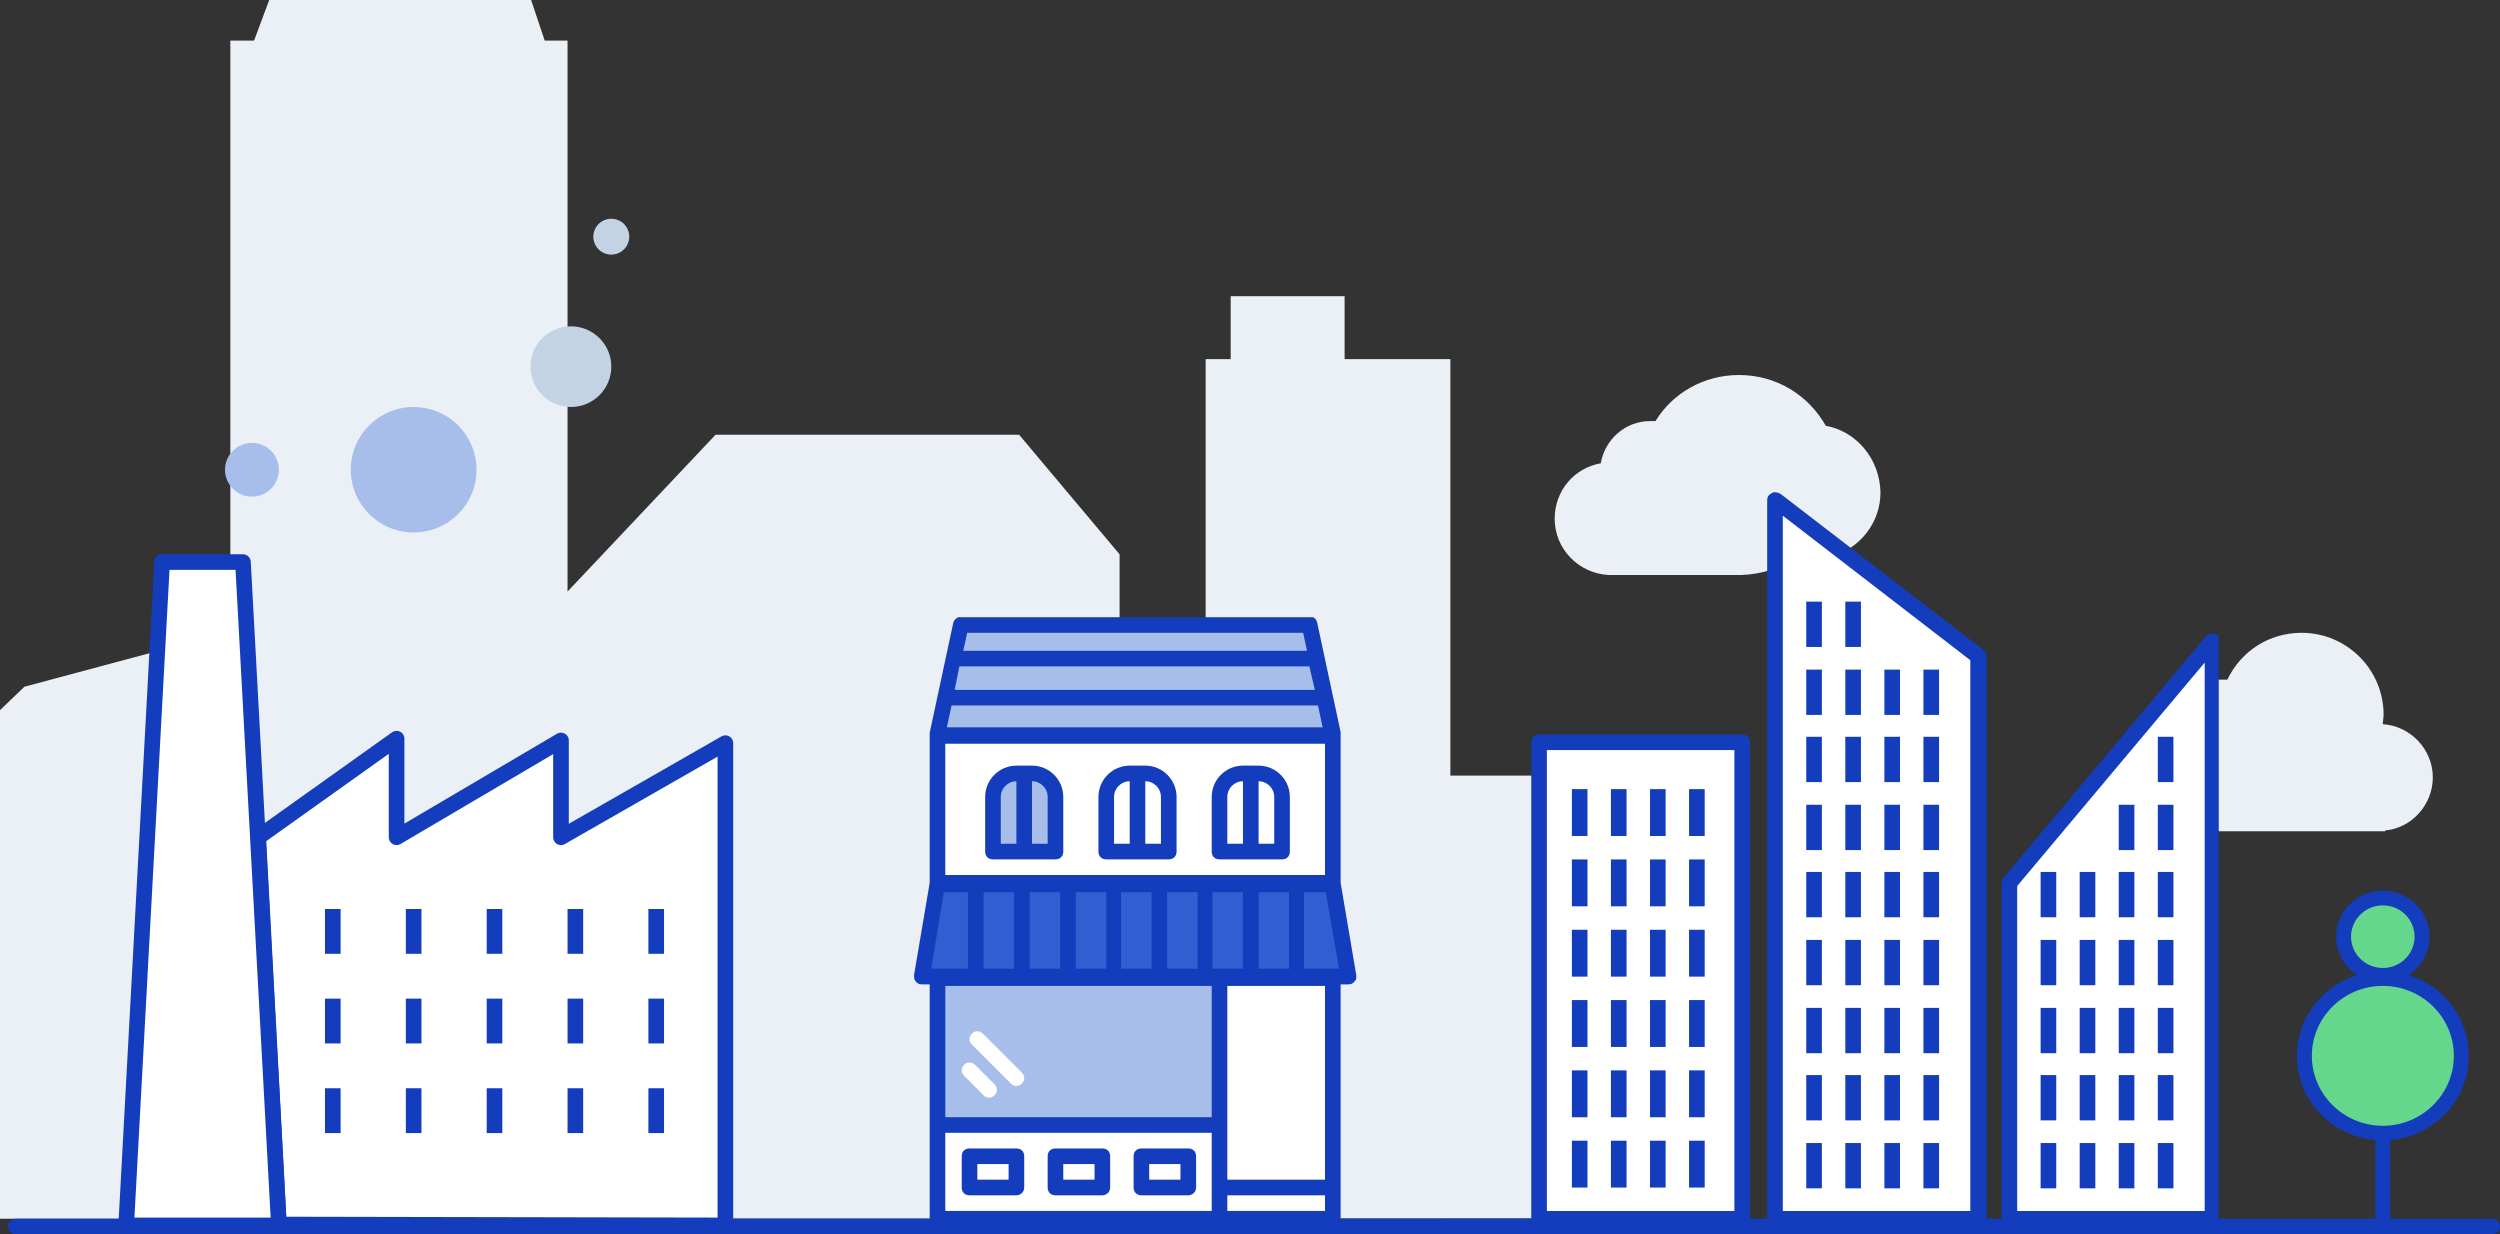 <svg width="320" height="158" viewBox="0 0 320 158" xmlns="http://www.w3.org/2000/svg">
    <rect x="0" y="0" width="320" height="158" fill="#333333" stroke="none"/>
    <path d="M233.7 54.5C231.5 50.6 227.4 48 222.6 48C218.1 48 214.1 50.3 211.9 53.9C211.7 53.9 211.4 53.9 211.2 53.9C208 53.9 205.4 56.3 204.9 59.3C201.5 59.9 199 62.8 199 66.4C199 70.3 202.1 73.4 205.9 73.6H222.9C225.6 73.5 228 72.7 230.1 71.2C230.8 71.4 231.5 71.5 232.2 71.5C236.9 71.5 240.7 67.7 240.7 63C240.6 58.7 237.6 55.2 233.7 54.5Z" fill="#EBF0F6"/>
    <path d="M305.3 106.3C308.7 106 311.4 103 311.4 99.5C311.4 95.9 308.5 92.9 305 92.7C305 92.3 305.1 91.9 305.1 91.5C305.1 85.7 300.4 81 294.6 81C290.4 81 286.8 83.4 285.1 87C284.6 87 284.1 87 283.7 87C280.2 87 277.3 89.7 277 93.1C274.2 93.9 272.2 96.5 272.2 99.6C272.2 103.3 275.2 106.3 278.8 106.4H305.3V106.3Z" fill="#EBF0F6"/>
    <path d="M185.649 99.273V45.97H172.109V37.913H157.528V45.97H154.323V122.301L143.307 109.19V70.953L130.449 55.649H91.588L72.645 75.72V5.2H69.725L67.981 0H34.459L32.521 5.2H29.483V87.9H22.489L22.532 82.7L3.125 87.9L0 90.9V156L207 155.945V108.57L199.189 99.273H185.649Z" fill="#EBF0F6"/>
    <path d="M2 157L319 157" stroke="#133DBD" stroke-width="2" stroke-linecap="round"/>
    <g clip-path="url(#clip0_1_6002)">
        <path d="M170.6 94.2H120V113H170.6V94.2Z" fill="white"/>
        <path d="M167.6 80H123L120 94H170.6L167.6 80Z" fill="white"/>
        <path d="M170.6 113.2H120L118 125H172.6L170.6 113.2Z" fill="#315ED1"/>
        <path d="M156 125H120V144H156V125Z" fill="#A8BEEA"/>
        <path d="M156.1 144H120V156H156.1V144Z" fill="white"/>
        <path d="M170.6 125.2H156.1V156H170.6V125.2Z" fill="white"/>
        <path d="M170.6 152H156.1V156H170.6V152Z" fill="white"/>
        <path d="M130.1 153H124.1C123.5 153 123.1 152.6 123.1 152V148C123.1 147.4 123.5 147 124.1 147H130.1C130.7 147 131.1 147.4 131.1 148V152C131.1 152.6 130.6 153 130.1 153ZM125.1 151H129.1V149H125.1V151Z" fill="#133DBD"/>
        <path d="M141.1 153H135.1C134.5 153 134.1 152.6 134.1 152V148C134.1 147.4 134.5 147 135.1 147H141.1C141.7 147 142.1 147.4 142.1 148V152C142.1 152.6 141.6 153 141.1 153ZM136.1 151H140.1V149H136.1V151Z" fill="#133DBD"/>
        <path d="M152.1 153H146.1C145.5 153 145.1 152.6 145.1 152V148C145.1 147.4 145.5 147 146.1 147H152.1C152.7 147 153.1 147.4 153.1 148V152C153.1 152.6 152.6 153 152.1 153ZM147.1 151H151.1V149H147.1V151Z" fill="#133DBD"/>
        <path d="M130.1 139C129.8 139 129.6 138.9 129.4 138.7L124.4 133.7C124 133.3 124 132.7 124.4 132.3C124.8 131.9 125.4 131.9 125.8 132.3L130.8 137.3C131.2 137.7 131.2 138.3 130.8 138.7C130.6 138.9 130.3 139 130.1 139Z" fill="white"/>
        <path d="M126.6 140.5C126.3 140.5 126.1 140.4 125.9 140.2L123.4 137.7C123 137.3 123 136.7 123.4 136.3C123.8 135.9 124.4 135.9 124.8 136.3L127.3 138.8C127.7 139.2 127.7 139.8 127.3 140.2C127.1 140.4 126.8 140.5 126.6 140.5Z" fill="white"/>
        <path d="M167 80H123L120 94H170.5L167 80Z" fill="#A8BEEA"/>
        <path d="M171.6 113V94.1V94C171.6 93.9 171.6 93.8 171.6 93.7L168.6 79.7C168.5 79.2 168.1 78.9 167.6 78.9H123C122.5 79 122.1 79.3 122 79.8L119 93.8C119 93.9 119 94 119 94.1V94.2V113L117 124.8C117 125.1 117 125.4 117.2 125.6C117.4 125.9 117.7 126 118 126H119V144V156C119 156.6 119.4 157 120 157H156.1H170.6C171.2 157 171.6 156.6 171.6 156V152V126H172.6C172.9 126 173.2 125.9 173.4 125.6C173.6 125.4 173.7 125.1 173.6 124.8L171.6 113ZM121.8 90.3C121.8 90.3 121.9 90.3 121.8 90.3H168.5C168.6 90.3 168.6 90.3 168.7 90.3L169.3 93.1H121.2L121.8 90.3ZM168.3 88.3H122.2L122.8 85.3H167.6L168.3 88.3ZM121 112V95.2H169.6V112H121ZM129.8 114.2V124H125.9V114.2H129.8ZM131.8 114.2H135.7V124H131.8V114.2ZM137.7 114.2H141.6V124H137.7V114.2ZM143.5 114.2H147.4V124H143.5V114.2ZM149.4 114.2H153.3V124H149.4V114.2ZM155.2 114.2H159.1V124H155.2V114.2ZM161.1 114.2H165V124H161.1V114.2ZM120.8 114.2H123.9V124H119.2L120.8 114.2ZM166.9 124V114.2H169.7L171.4 124H166.9ZM166.8 81L167.3 83.3H123.3L123.8 81H166.8ZM169.6 151H157.1V144V126.2H169.6V151ZM155.1 143H121V126.2H155.1V143ZM121 145H155.1V152V155H121V145ZM169.6 155H157.1V153H169.6V155Z" fill="#133DBD"/>
        <path d="M135.1 109H127.1V102C127.1 100.3 128.4 99 130.1 99H132.1C133.8 99 135.1 100.3 135.1 102V109Z" fill="#A8BEEA"/>
        <path d="M132.1 98H130.1C127.9 98 126.1 99.8 126.1 102V109C126.1 109.6 126.5 110 127.1 110H135.1C135.7 110 136.1 109.6 136.1 109V102C136.1 99.8 134.3 98 132.1 98ZM128.1 102C128.1 100.9 129 100 130.1 100V108H128.1V102ZM134.1 108H132.1V100C133.2 100 134.1 100.9 134.1 102V108Z" fill="#133DBD"/>
        <path d="M146.6 98H144.6C142.4 98 140.6 99.8 140.6 102V109C140.6 109.6 141 110 141.6 110H149.6C150.2 110 150.6 109.6 150.6 109V102C150.6 99.8 148.8 98 146.6 98ZM142.6 102C142.6 100.9 143.5 100 144.6 100V108H142.6V102ZM148.6 108H146.6V100C147.7 100 148.6 100.9 148.6 102V108Z" fill="#133DBD"/>
        <path d="M161.1 98H159.1C156.9 98 155.1 99.8 155.1 102V109C155.1 109.6 155.5 110 156.1 110H164.1C164.7 110 165.1 109.6 165.1 109V102C165.1 99.8 163.3 98 161.1 98ZM157.1 102C157.1 100.9 158 100 159.1 100V108H157.1V102ZM163.1 108H161.1V100C162.2 100 163.1 100.9 163.1 102V108Z" fill="#133DBD"/>
    </g>
    <g clip-path="url(#clip1_1_6002)">
        <path d="M33.054 107.17L50.763 94.549V107.17L71.806 94.778V107.17L92.85 95.123V156.853L35.699 156.738L33.054 107.17Z" fill="white" stroke="#133DBD" stroke-width="2" stroke-miterlimit="10" stroke-linecap="round" stroke-linejoin="round"/>
        <path d="M31.099 71.945H20.75L16.15 156.853H35.699L31.099 71.945Z" fill="white" stroke="#133DBD" stroke-width="2" stroke-miterlimit="10" stroke-linecap="round" stroke-linejoin="round"/>
        <path d="M42.598 116.35V122.087" stroke="#133DBD" stroke-width="2" stroke-miterlimit="10"/>
        <path d="M52.948 116.35V122.087" stroke="#133DBD" stroke-width="2" stroke-miterlimit="10"/>
        <path d="M63.297 116.35V122.087" stroke="#133DBD" stroke-width="2" stroke-miterlimit="10"/>
        <path d="M73.646 116.35V122.087" stroke="#133DBD" stroke-width="2" stroke-miterlimit="10"/>
        <path d="M83.996 116.35V122.087" stroke="#133DBD" stroke-width="2" stroke-miterlimit="10"/>
        <path d="M42.598 127.823V133.56" stroke="#133DBD" stroke-width="2" stroke-miterlimit="10"/>
        <path d="M52.948 127.823V133.56" stroke="#133DBD" stroke-width="2" stroke-miterlimit="10"/>
        <path d="M63.297 127.823V133.56" stroke="#133DBD" stroke-width="2" stroke-miterlimit="10"/>
        <path d="M73.646 127.823V133.56" stroke="#133DBD" stroke-width="2" stroke-miterlimit="10"/>
        <path d="M83.996 127.823V133.56" stroke="#133DBD" stroke-width="2" stroke-miterlimit="10"/>
        <path d="M42.598 139.297V145.034" stroke="#133DBD" stroke-width="2" stroke-miterlimit="10"/>
        <path d="M52.948 139.297V145.034" stroke="#133DBD" stroke-width="2" stroke-miterlimit="10"/>
        <path d="M63.297 139.297V145.034" stroke="#133DBD" stroke-width="2" stroke-miterlimit="10"/>
        <path d="M73.646 139.297V145.034" stroke="#133DBD" stroke-width="2" stroke-miterlimit="10"/>
        <path d="M83.996 139.297V145.034" stroke="#133DBD" stroke-width="2" stroke-miterlimit="10"/>
        <path d="M32.249 63.569C34.154 63.569 35.699 62.028 35.699 60.127C35.699 58.226 34.154 56.685 32.249 56.685C30.344 56.685 28.799 58.226 28.799 60.127C28.799 62.028 30.344 63.569 32.249 63.569Z" fill="#A8BEEA"/>
        <path d="M52.948 68.159C57.393 68.159 60.997 64.563 60.997 60.127C60.997 55.691 57.393 52.095 52.948 52.095C48.502 52.095 44.898 55.691 44.898 60.127C44.898 64.563 48.502 68.159 52.948 68.159Z" fill="#A8BEEA"/>
        <path d="M73.071 52.095C75.929 52.095 78.246 49.784 78.246 46.932C78.246 44.08 75.929 41.769 73.071 41.769C70.213 41.769 67.897 44.08 67.897 46.932C67.897 49.784 70.213 52.095 73.071 52.095Z" fill="#C4D3E4"/>
        <path d="M78.246 32.59C79.516 32.59 80.546 31.562 80.546 30.295C80.546 29.027 79.516 28 78.246 28C76.976 28 75.946 29.027 75.946 30.295C75.946 31.562 76.976 32.59 78.246 32.59Z" fill="#C4D3E4"/>
    </g>
    <g clip-path="url(#clip2_1_6002)">
        <path d="M223 95.009H197V156.009H223V95.009Z" fill="white"/>
        <path d="M223 157.009H197C196.4 157.009 196 156.609 196 156.009V95.009C196 94.409 196.4 94.009 197 94.009H223C223.6 94.009 224 94.409 224 95.009V156.009C224 156.609 223.6 157.009 223 157.009ZM198 155.009H222V96.009H198V155.009Z" fill="#133DBD"/>
        <path d="M253.2 156.009H227.2V64.009L253.2 84.009V156.009Z" fill="white"/>
        <path d="M253.2 157.009H227.2C226.6 157.009 226.2 156.609 226.2 156.009V64.009C226.2 63.609 226.4 63.309 226.8 63.109C227.1 62.909 227.5 63.009 227.9 63.209L253.9 83.209C254.1 83.409 254.3 83.709 254.3 84.009V156.009C254.2 156.609 253.8 157.009 253.2 157.009ZM228.2 155.009H252.2V84.509L228.2 66.009V155.009Z" fill="#133DBD"/>
        <path d="M283.2 156.009H257.2V113.009L283.2 82.009V156.009Z" fill="white"/>
        <path d="M283.2 157.009H257.2C256.6 157.009 256.2 156.609 256.2 156.009V113.009C256.2 112.809 256.3 112.509 256.4 112.409L282.4 81.409C282.7 81.109 283.1 81.009 283.5 81.109C283.9 81.209 284.2 81.609 284.2 82.009V156.009C284.2 156.609 283.8 157.009 283.2 157.009ZM258.2 155.009H282.2V84.809L258.2 113.409V155.009Z" fill="#133DBD"/>
        <path d="M203.2 101.009H201.2V107.009H203.2V101.009Z" fill="#133DBD"/>
        <path d="M208.2 101.009H206.2V107.009H208.2V101.009Z" fill="#133DBD"/>
        <path d="M213.2 101.009H211.2V107.009H213.2V101.009Z" fill="#133DBD"/>
        <path d="M218.2 101.009H216.2V107.009H218.2V101.009Z" fill="#133DBD"/>
        <path d="M203.2 110.009H201.2V116.009H203.2V110.009Z" fill="#133DBD"/>
        <path d="M208.2 110.009H206.2V116.009H208.2V110.009Z" fill="#133DBD"/>
        <path d="M213.2 110.009H211.2V116.009H213.2V110.009Z" fill="#133DBD"/>
        <path d="M218.2 110.009H216.2V116.009H218.2V110.009Z" fill="#133DBD"/>
        <path d="M203.2 119.009H201.2V125.009H203.2V119.009Z" fill="#133DBD"/>
        <path d="M208.2 119.009H206.2V125.009H208.2V119.009Z" fill="#133DBD"/>
        <path d="M213.2 119.009H211.2V125.009H213.2V119.009Z" fill="#133DBD"/>
        <path d="M218.2 119.009H216.2V125.009H218.2V119.009Z" fill="#133DBD"/>
        <path d="M203.2 128.009H201.2V134.009H203.2V128.009Z" fill="#133DBD"/>
        <path d="M208.2 128.009H206.2V134.009H208.2V128.009Z" fill="#133DBD"/>
        <path d="M213.2 128.009H211.2V134.009H213.2V128.009Z" fill="#133DBD"/>
        <path d="M218.2 128.009H216.2V134.009H218.2V128.009Z" fill="#133DBD"/>
        <path d="M203.2 137.009H201.2V143.009H203.2V137.009Z" fill="#133DBD"/>
        <path d="M208.2 137.009H206.2V143.009H208.2V137.009Z" fill="#133DBD"/>
        <path d="M213.2 137.009H211.2V143.009H213.2V137.009Z" fill="#133DBD"/>
        <path d="M218.2 137.009H216.2V143.009H218.2V137.009Z" fill="#133DBD"/>
        <path d="M203.2 146.009H201.2V152.009H203.2V146.009Z" fill="#133DBD"/>
        <path d="M208.2 146.009H206.2V152.009H208.2V146.009Z" fill="#133DBD"/>
        <path d="M213.2 146.009H211.2V152.009H213.2V146.009Z" fill="#133DBD"/>
        <path d="M218.2 146.009H216.2V152.009H218.2V146.009Z" fill="#133DBD"/>
        <path d="M233.2 103.009H231.2V108.809H233.2V103.009Z" fill="#133DBD"/>
        <path d="M238.2 103.009H236.2V108.809H238.2V103.009Z" fill="#133DBD"/>
        <path d="M243.2 103.009H241.2V108.809H243.2V103.009Z" fill="#133DBD"/>
        <path d="M248.2 103.009H246.2V108.809H248.2V103.009Z" fill="#133DBD"/>
        <path d="M233.2 94.309H231.2V100.109H233.2V94.309Z" fill="#133DBD"/>
        <path d="M238.2 94.309H236.2V100.109H238.2V94.309Z" fill="#133DBD"/>
        <path d="M243.2 94.309H241.2V100.109H243.2V94.309Z" fill="#133DBD"/>
        <path d="M248.2 94.309H246.2V100.109H248.2V94.309Z" fill="#133DBD"/>
        <path d="M233.2 85.709H231.2V91.509H233.2V85.709Z" fill="#133DBD"/>
        <path d="M238.2 85.709H236.2V91.509H238.2V85.709Z" fill="#133DBD"/>
        <path d="M243.2 85.709H241.2V91.509H243.2V85.709Z" fill="#133DBD"/>
        <path d="M248.2 85.709H246.2V91.509H248.2V85.709Z" fill="#133DBD"/>
        <path d="M233.2 77.009H231.2V82.809H233.2V77.009Z" fill="#133DBD"/>
        <path d="M238.2 77.009H236.2V82.809H238.2V77.009Z" fill="#133DBD"/>
        <path d="M233.2 111.609H231.2V117.409H233.2V111.609Z" fill="#133DBD"/>
        <path d="M238.2 111.609H236.2V117.409H238.2V111.609Z" fill="#133DBD"/>
        <path d="M243.2 111.609H241.2V117.409H243.2V111.609Z" fill="#133DBD"/>
        <path d="M248.2 111.609H246.2V117.409H248.2V111.609Z" fill="#133DBD"/>
        <path d="M233.2 120.309H231.2V126.109H233.2V120.309Z" fill="#133DBD"/>
        <path d="M238.2 120.309H236.2V126.109H238.2V120.309Z" fill="#133DBD"/>
        <path d="M243.2 120.309H241.2V126.109H243.2V120.309Z" fill="#133DBD"/>
        <path d="M248.2 120.309H246.2V126.109H248.2V120.309Z" fill="#133DBD"/>
        <path d="M233.2 129.009H231.2V134.809H233.2V129.009Z" fill="#133DBD"/>
        <path d="M238.2 129.009H236.2V134.809H238.2V129.009Z" fill="#133DBD"/>
        <path d="M243.2 129.009H241.2V134.809H243.2V129.009Z" fill="#133DBD"/>
        <path d="M248.2 129.009H246.2V134.809H248.2V129.009Z" fill="#133DBD"/>
        <path d="M233.2 137.609H231.2V143.409H233.2V137.609Z" fill="#133DBD"/>
        <path d="M238.2 137.609H236.2V143.409H238.2V137.609Z" fill="#133DBD"/>
        <path d="M243.2 137.609H241.2V143.409H243.2V137.609Z" fill="#133DBD"/>
        <path d="M248.2 137.609H246.2V143.409H248.2V137.609Z" fill="#133DBD"/>
        <path d="M233.2 146.309H231.2V152.109H233.2V146.309Z" fill="#133DBD"/>
        <path d="M238.2 146.309H236.2V152.109H238.2V146.309Z" fill="#133DBD"/>
        <path d="M243.2 146.309H241.2V152.109H243.2V146.309Z" fill="#133DBD"/>
        <path d="M248.2 146.309H246.2V152.109H248.2V146.309Z" fill="#133DBD"/>
        <path d="M273.2 103.009H271.2V108.809H273.2V103.009Z" fill="#133DBD"/>
        <path d="M278.2 103.009H276.2V108.809H278.2V103.009Z" fill="#133DBD"/>
        <path d="M278.2 94.309H276.2V100.109H278.2V94.309Z" fill="#133DBD"/>
        <path d="M263.2 111.609H261.2V117.409H263.2V111.609Z" fill="#133DBD"/>
        <path d="M268.2 111.609H266.2V117.409H268.2V111.609Z" fill="#133DBD"/>
        <path d="M273.2 111.609H271.2V117.409H273.2V111.609Z" fill="#133DBD"/>
        <path d="M278.2 111.609H276.2V117.409H278.2V111.609Z" fill="#133DBD"/>
        <path d="M263.2 120.309H261.2V126.109H263.2V120.309Z" fill="#133DBD"/>
        <path d="M268.2 120.309H266.2V126.109H268.2V120.309Z" fill="#133DBD"/>
        <path d="M273.2 120.309H271.2V126.109H273.2V120.309Z" fill="#133DBD"/>
        <path d="M278.2 120.309H276.2V126.109H278.2V120.309Z" fill="#133DBD"/>
        <path d="M263.2 129.009H261.2V134.809H263.2V129.009Z" fill="#133DBD"/>
        <path d="M268.2 129.009H266.2V134.809H268.2V129.009Z" fill="#133DBD"/>
        <path d="M273.2 129.009H271.2V134.809H273.2V129.009Z" fill="#133DBD"/>
        <path d="M278.2 129.009H276.2V134.809H278.2V129.009Z" fill="#133DBD"/>
        <path d="M263.2 137.609H261.2V143.409H263.2V137.609Z" fill="#133DBD"/>
        <path d="M268.2 137.609H266.2V143.409H268.2V137.609Z" fill="#133DBD"/>
        <path d="M273.2 137.609H271.2V143.409H273.2V137.609Z" fill="#133DBD"/>
        <path d="M278.2 137.609H276.2V143.409H278.2V137.609Z" fill="#133DBD"/>
        <path d="M263.2 146.309H261.2V152.109H263.2V146.309Z" fill="#133DBD"/>
        <path d="M268.2 146.309H266.2V152.109H268.2V146.309Z" fill="#133DBD"/>
        <path d="M273.2 146.309H271.2V152.109H273.2V146.309Z" fill="#133DBD"/>
        <path d="M278.2 146.309H276.2V152.109H278.2V146.309Z" fill="#133DBD"/>
    </g>
    <path d="M305.005 124.842C307.78 124.842 310.03 122.624 310.03 119.891C310.03 117.157 307.78 114.939 305.005 114.939C302.23 114.939 299.979 117.157 299.979 119.891C299.979 122.624 302.23 124.842 305.005 124.842Z" fill="#65D78D"/>
    <path d="M305.005 125.255C299.455 125.255 294.963 129.68 294.963 135.148C294.963 140.615 299.455 145.04 305.005 145.04C310.555 145.04 315.046 140.615 315.046 135.148C315.046 129.68 310.545 125.255 305.005 125.255Z" fill="#65D78D"/>
    <path d="M316 135.148C316 130.3 312.748 126.185 308.285 124.804C309.906 123.752 310.974 121.939 310.974 119.891C310.974 116.64 308.295 114 305.005 114C301.705 114 299.026 116.64 299.026 119.891C299.026 121.939 300.094 123.752 301.715 124.804C297.252 126.185 294 130.3 294 135.138C294 140.794 298.425 145.444 304.042 145.924V156.991H305.949V145.933C311.575 145.454 316 140.803 316 135.148ZM305.005 115.888C307.246 115.888 309.067 117.683 309.067 119.9C309.067 122.108 307.246 123.902 305.005 123.902C302.764 123.902 300.933 122.108 300.933 119.9C300.933 117.692 302.754 115.888 305.005 115.888ZM305.005 144.101C299.998 144.101 295.917 140.08 295.917 135.148C295.917 130.215 299.998 126.194 305.005 126.194C310.011 126.194 314.093 130.215 314.093 135.148C314.093 140.08 310.011 144.101 305.005 144.101Z" fill="#133DBD"/>
    <defs>
        <clipPath id="clip0_1_6002">
            <rect width="56.6" height="78" fill="white" transform="translate(117 79)"/>
        </clipPath>
        <clipPath id="clip1_1_6002">
            <rect width="79" height="130" fill="white" transform="translate(15 28)"/>
        </clipPath>
        <clipPath id="clip2_1_6002">
           <rect width="88" height="94" fill="white" transform="translate(196 63)"/>
        </clipPath>
    </defs>
</svg>
